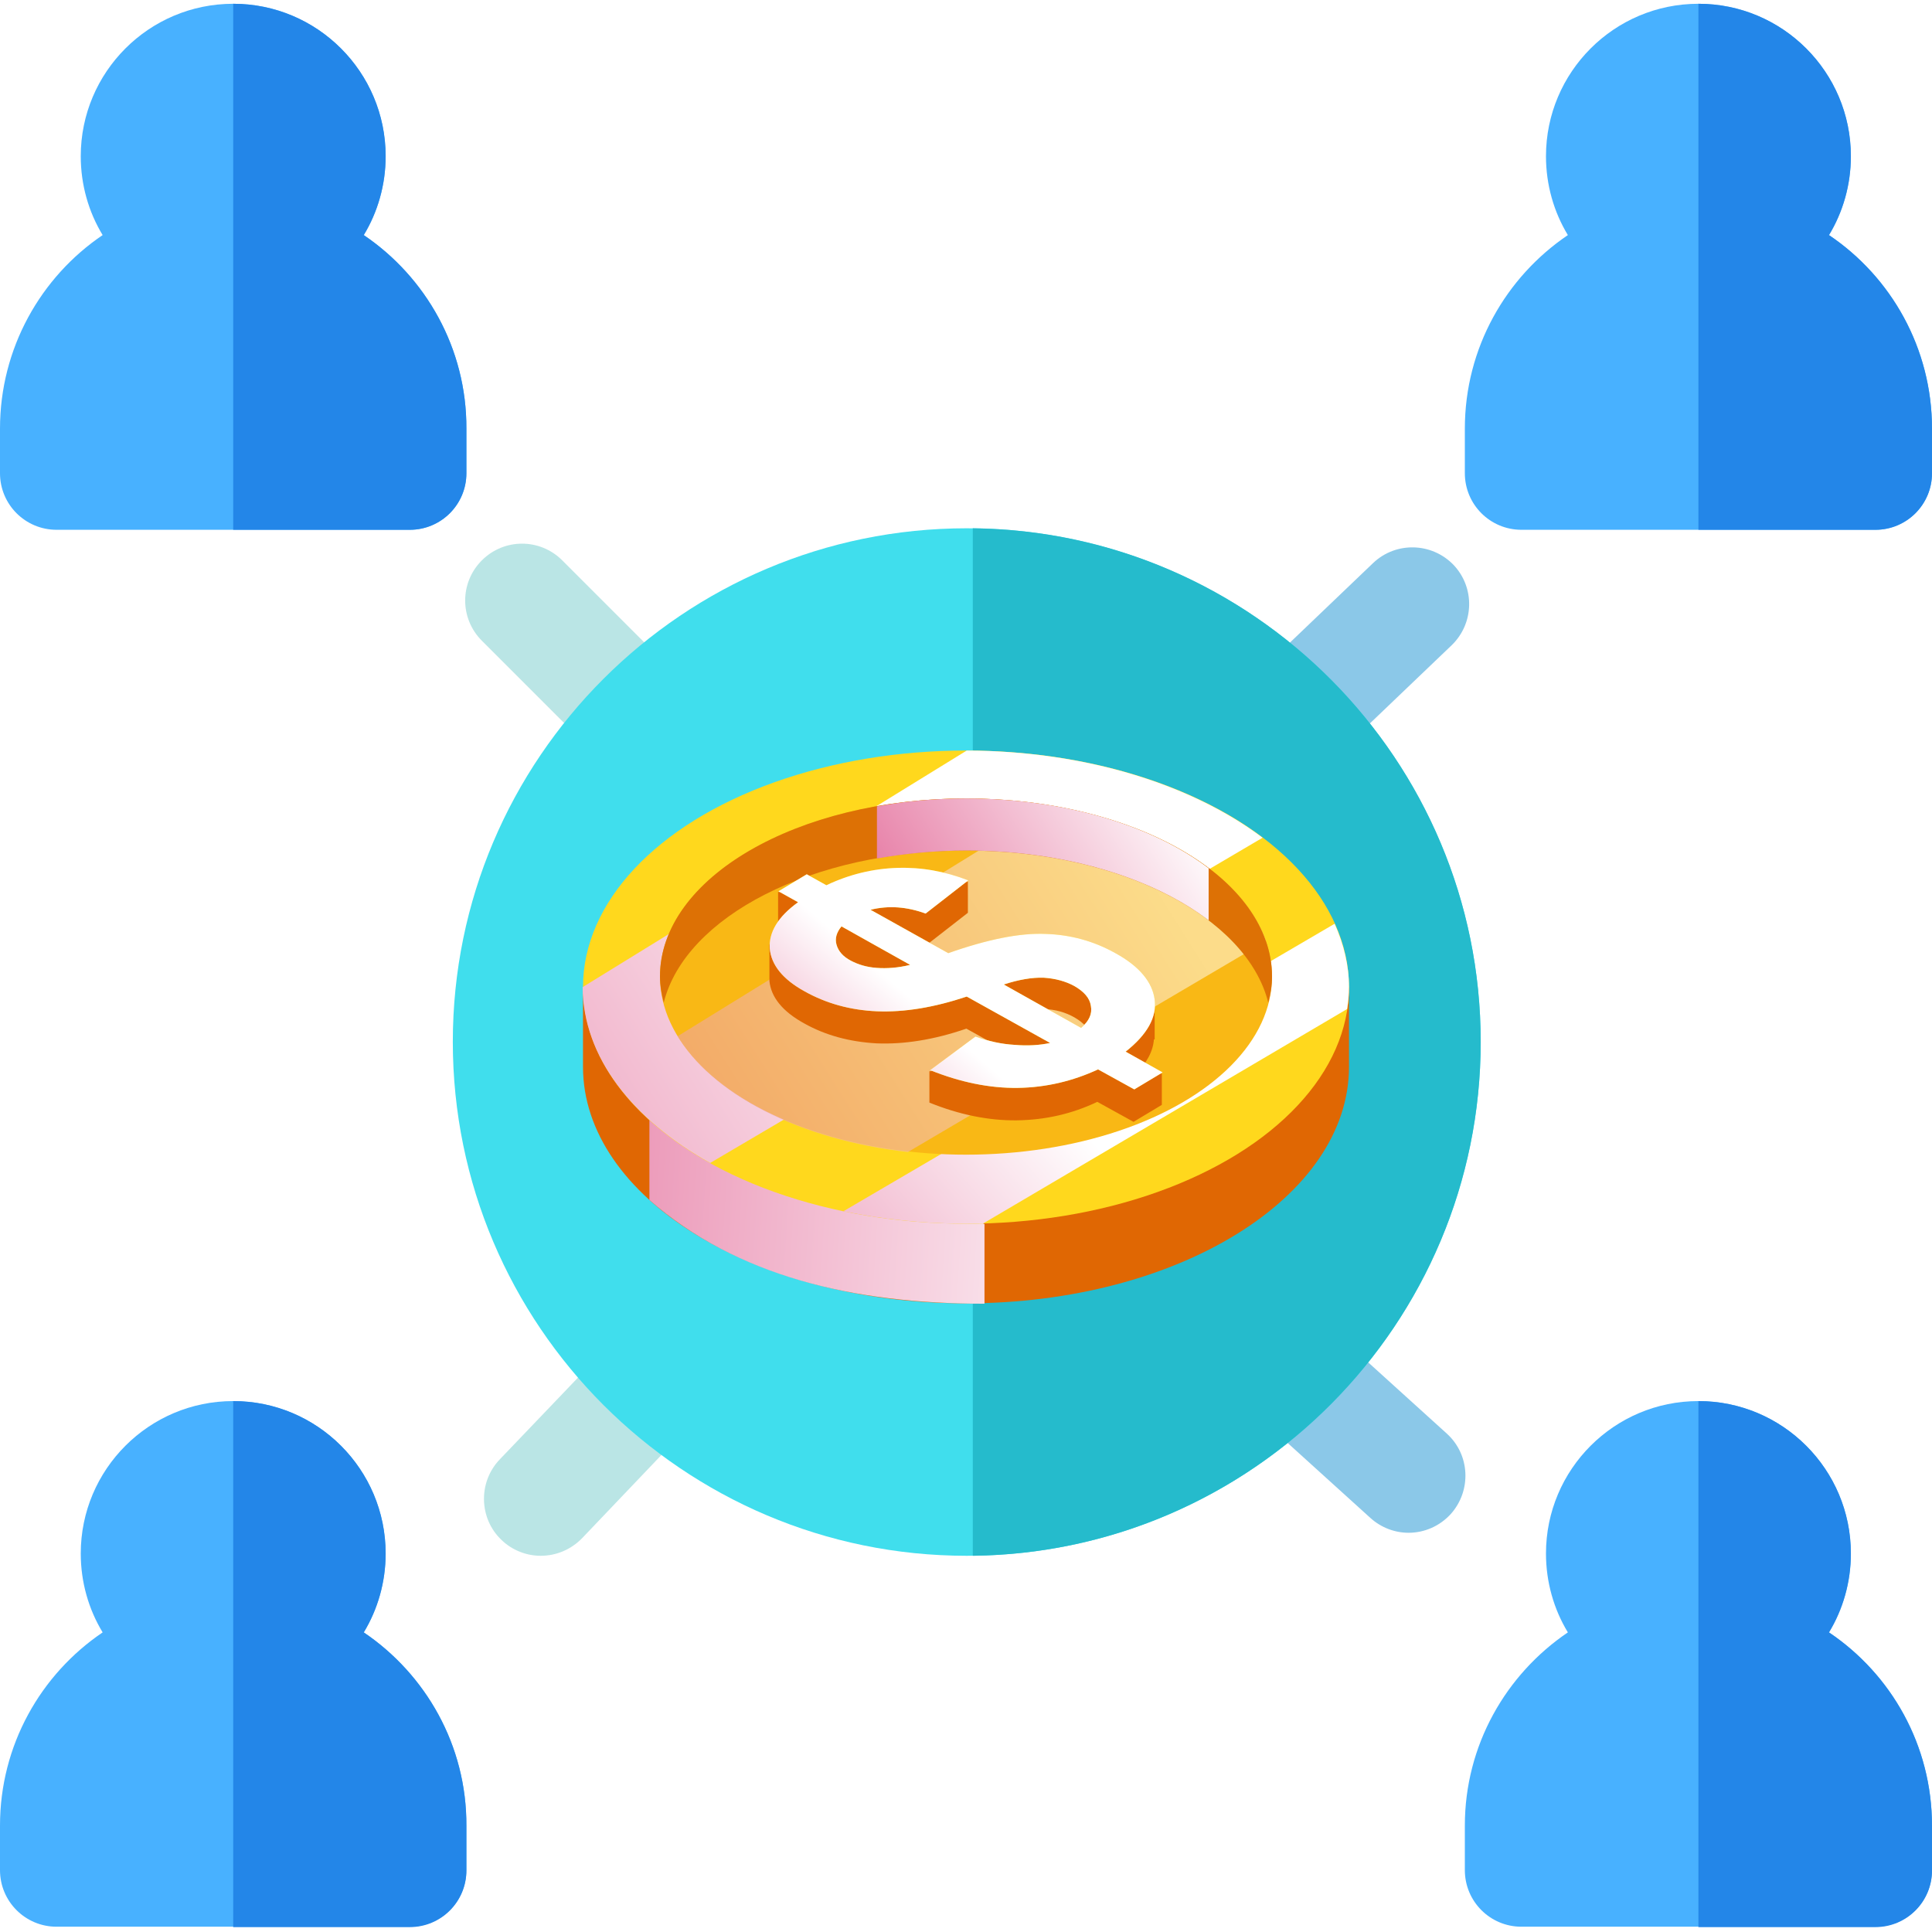 <?xml version="1.0" encoding="utf-8"?>
<!-- Generator: Adobe Illustrator 24.3.0, SVG Export Plug-In . SVG Version: 6.00 Build 0)  -->
<svg version="1.1" id="Layer_1" xmlns="http://www.w3.org/2000/svg" xmlns:xlink="http://www.w3.org/1999/xlink" x="0px" y="0px"
	 viewBox="0 0 512 512" style="enable-background:new 0 0 512 512;" xml:space="preserve">
<style type="text/css">
	.st0{fill:#8BC8E8;}
	.st1{fill:#BAE5E5;}
	.st2{fill:#40DEED;}
	.st3{fill:#25BBCC;}
	.st4{fill:#48B1FF;}
	.st5{fill:#2386E8;}
	.st6{fill:#E06703;}
	.st7{filter:url(#Adobe_OpacityMaskFilter);}
	.st8{filter:url(#Adobe_OpacityMaskFilter_1_);}
	.st9{mask:url(#XMLID_2_);fill:url(#XMLID_3_);}
	.st10{fill:url(#XMLID_4_);}
	.st11{fill:#FFD81D;}
	.st12{filter:url(#Adobe_OpacityMaskFilter_2_);}
	.st13{filter:url(#Adobe_OpacityMaskFilter_3_);}
	.st14{mask:url(#XMLID_6_);fill:url(#XMLID_7_);}
	.st15{fill:url(#XMLID_8_);}
	.st16{filter:url(#Adobe_OpacityMaskFilter_4_);}
	.st17{filter:url(#Adobe_OpacityMaskFilter_5_);}
	.st18{mask:url(#XMLID_13_);fill:url(#XMLID_14_);}
	.st19{fill:url(#XMLID_15_);}
	.st20{fill:#F9B815;}
	.st21{filter:url(#Adobe_OpacityMaskFilter_6_);}
	.st22{filter:url(#Adobe_OpacityMaskFilter_7_);}
	.st23{mask:url(#XMLID_16_);fill:url(#XMLID_17_);}
	.st24{opacity:0.5;fill:url(#XMLID_18_);}
	.st25{fill:#DD7105;}
	.st26{filter:url(#Adobe_OpacityMaskFilter_8_);}
	.st27{filter:url(#Adobe_OpacityMaskFilter_9_);}
	.st28{mask:url(#XMLID_19_);fill:url(#XMLID_20_);}
	.st29{fill:url(#XMLID_21_);}
	.st30{filter:url(#Adobe_OpacityMaskFilter_10_);}
	.st31{filter:url(#Adobe_OpacityMaskFilter_11_);}
	.st32{mask:url(#XMLID_22_);fill:url(#XMLID_23_);}
	.st33{fill:url(#XMLID_24_);}
</style>
<path class="st0" d="M373.3,406.2c-3.6,0-7.2-1.3-10.1-3.9l-31.9-28.9c-6.2-5.6-6.6-15.1-1.1-21.3c5.6-6.2,15.1-6.6,21.3-1.1
	l31.9,28.9c6.2,5.6,6.6,15.1,1.1,21.3C381.5,404.5,377.4,406.2,373.3,406.2z"/>
<path class="st1" d="M170.1,206c-3.9,0-7.7-1.5-10.6-4.4l-31.8-31.8c-5.9-5.9-5.9-15.4,0-21.3s15.4-5.9,21.3,0l31.8,31.8
	c5.9,5.9,5.9,15.4,0,21.3C177.8,204.6,173.9,206,170.1,206z"/>
<path class="st1" d="M143.3,412.3c-3.7,0-7.5-1.4-10.4-4.2c-6-5.7-6.2-15.3-0.5-21.3l30.8-32.2c5.7-6,15.3-6.2,21.3-0.5
	c6,5.7,6.2,15.3,0.5,21.3l-30.7,32.2C151.2,410.8,147.2,412.3,143.3,412.3z"/>
<path class="st0" d="M342.2,205.8c-4,0-7.9-1.6-10.9-4.6c-5.7-6-5.5-15.5,0.5-21.3l32.1-30.7c6-5.7,15.5-5.5,21.3,0.5
	c5.7,6,5.5,15.5-0.5,21.3l-32.1,30.7C349.7,204.5,345.9,205.8,342.2,205.8z"/>
<path class="st2" d="M256.2,140C181.1,140,120,201,120,276.1c0,75.1,61.1,136.2,136.2,136.2c75.1,0,136.2-61.1,136.2-136.2
	C392.4,201,331.3,140,256.2,140z"/>
<path class="st3" d="M257.8,140v272.3c74.4-0.9,134.6-61.6,134.6-136.2S332.2,140.8,257.8,140z"/>
<path class="st4" d="M96.4,62.3c3.7-6.1,5.8-13.3,5.8-20.9C102.2,19.1,84.1,1,61.8,1S21.4,19.1,21.4,41.4c0,7.6,2.1,14.8,5.8,20.9
	C10.8,73.4,0,92.3,0,113.6v11.8c0,8.3,6.7,15,15,15h93.6c8.3,0,15-6.7,15-15v-11.8C123.7,92.3,112.8,73.4,96.4,62.3z"/>
<path class="st5" d="M96.4,62.3c3.7-6.1,5.8-13.3,5.8-20.9C102.2,19.1,84.1,1,61.8,1v139.4h46.8c8.3,0,15-6.7,15-15v-11.8
	C123.7,92.3,112.8,73.4,96.4,62.3z"/>
<path class="st4" d="M484.7,62.3c3.7-6.1,5.8-13.3,5.8-20.9c0-22.3-18.1-40.4-40.4-40.4s-40.4,18.1-40.4,40.4
	c0,7.6,2.1,14.8,5.8,20.9c-16.4,11.1-27.3,29.9-27.3,51.3v11.8c0,8.3,6.7,15,15,15H497c8.3,0,15-6.7,15-15v-11.8
	C512,92.3,501.2,73.4,484.7,62.3z"/>
<path class="st5" d="M484.7,62.3c3.7-6.1,5.8-13.3,5.8-20.9c0-22.3-18.1-40.4-40.4-40.4v139.4H497c8.3,0,15-6.7,15-15v-11.8
	C512,92.3,501.2,73.4,484.7,62.3z"/>
<path class="st4" d="M484.7,432.6c3.7-6.1,5.8-13.3,5.8-20.9c0-22.3-18.1-40.4-40.4-40.4s-40.4,18.1-40.4,40.4
	c0,7.6,2.1,14.8,5.8,20.9c-16.4,11.1-27.3,29.9-27.3,51.2v11.8c0,8.3,6.7,15,15,15H497c8.3,0,15-6.7,15-15v-11.8
	C512,462.5,501.2,443.7,484.7,432.6z"/>
<path class="st5" d="M484.7,432.6c3.7-6.1,5.8-13.3,5.8-20.9c0-22.3-18.1-40.4-40.4-40.4v139.4H497c8.3,0,15-6.7,15-15v-11.8
	C512,462.5,501.2,443.7,484.7,432.6z"/>
<path class="st4" d="M96.4,432.6c3.7-6.1,5.8-13.3,5.8-20.9c0-22.3-18.1-40.4-40.4-40.4s-40.4,18.1-40.4,40.4
	c0,7.6,2.1,14.8,5.8,20.9C10.8,443.7,0,462.5,0,483.8v11.8c0,8.3,6.7,15,15,15h93.6c8.3,0,15-6.7,15-15v-11.8
	C123.7,462.5,112.8,443.7,96.4,432.6z"/>
<path class="st5" d="M96.4,432.6c3.7-6.1,5.8-13.3,5.8-20.9c0-22.3-18.1-40.4-40.4-40.4v139.4h46.8c8.3,0,15-6.7,15-15v-11.8
	C123.7,462.5,112.8,443.7,96.4,432.6z"/>
<g id="XMLID_467_">
	<g id="XMLID_873_">
		<path id="XMLID_888_" class="st6" d="M351.5,261.6C337.4,237.4,300,220,256,220c-44,0-81.4,17.4-95.5,41.6h-6v21.1
			c0,34.6,45.4,62.7,101.5,62.7c56.1,0,101.5-28.1,101.5-62.7v-21.1H351.5z"/>
		<defs>
			<filter id="Adobe_OpacityMaskFilter" filterUnits="userSpaceOnUse" x="172.1" y="282.8" width="88.8" height="62.7">
				<feFlood  style="flood-color:white;flood-opacity:1" result="back"/>
				<feBlend  in="SourceGraphic" in2="back" mode="normal"/>
			</filter>
		</defs>
		<mask maskUnits="userSpaceOnUse" x="172.1" y="282.8" width="88.8" height="62.7" id="XMLID_2_">
			<g id="XMLID_56_" class="st7">
				<defs>
					<filter id="Adobe_OpacityMaskFilter_1_" filterUnits="userSpaceOnUse" x="172.1" y="282.8" width="88.8" height="62.7">
						<feFlood  style="flood-color:white;flood-opacity:1" result="back"/>
						<feBlend  in="SourceGraphic" in2="back" mode="normal"/>
					</filter>
				</defs>
				<mask maskUnits="userSpaceOnUse" x="172.1" y="282.8" width="88.8" height="62.7" id="XMLID_2_">
					<g id="XMLID_92_" class="st8">
					</g>
				</mask>
				<linearGradient id="XMLID_3_" gradientUnits="userSpaceOnUse" x1="-31.175" y1="298.972" x2="308.957" y2="320.094">
					<stop  offset="0" style="stop-color:#000000"/>
					<stop  offset="1" style="stop-color:#FFFFFF"/>
				</linearGradient>
				<path id="XMLID_59_" class="st9" d="M172.1,282.8V318c23.1,20.2,53.9,27.5,88.8,27.5v-21.1L172.1,282.8z"/>
			</g>
		</mask>
		<linearGradient id="XMLID_4_" gradientUnits="userSpaceOnUse" x1="-31.175" y1="298.972" x2="308.957" y2="320.094">
			<stop  offset="0" style="stop-color:#D10B57"/>
			<stop  offset="1" style="stop-color:#FFFFFF"/>
		</linearGradient>
		<path id="XMLID_887_" class="st10" d="M172.1,282.8V318c23.1,20.2,53.9,27.5,88.8,27.5v-21.1L172.1,282.8z"/>
		<ellipse id="XMLID_886_" class="st11" cx="256" cy="261.6" rx="101.5" ry="62.7"/>
		<defs>
			<filter id="Adobe_OpacityMaskFilter_2_" filterUnits="userSpaceOnUse" x="154.5" y="198.9" width="180.1" height="109.3">
				<feFlood  style="flood-color:white;flood-opacity:1" result="back"/>
				<feBlend  in="SourceGraphic" in2="back" mode="normal"/>
			</filter>
		</defs>
		<mask maskUnits="userSpaceOnUse" x="154.5" y="198.9" width="180.1" height="109.3" id="XMLID_6_">
			<g id="XMLID_48_" class="st12">
				<defs>
					<filter id="Adobe_OpacityMaskFilter_3_" filterUnits="userSpaceOnUse" x="154.5" y="198.9" width="180.1" height="109.3">
						<feFlood  style="flood-color:white;flood-opacity:1" result="back"/>
						<feBlend  in="SourceGraphic" in2="back" mode="normal"/>
					</filter>
				</defs>
				<mask maskUnits="userSpaceOnUse" x="154.5" y="198.9" width="180.1" height="109.3" id="XMLID_6_">
					<g id="XMLID_87_" class="st13">
					</g>
				</mask>
				<linearGradient id="XMLID_7_" gradientUnits="userSpaceOnUse" x1="-61.753" y1="435.084" x2="255.406" y2="234.936">
					<stop  offset="0" style="stop-color:#000000"/>
					<stop  offset="1" style="stop-color:#FFFFFF"/>
				</linearGradient>
				<path id="XMLID_52_" class="st14" d="M188.2,308.2L334.6,222c-18.6-14-46.7-23-78.4-23.1l-101.8,62.7
					C154.5,280.1,167.6,296.7,188.2,308.2z"/>
			</g>
		</mask>
		<linearGradient id="XMLID_8_" gradientUnits="userSpaceOnUse" x1="-61.753" y1="435.084" x2="255.406" y2="234.936">
			<stop  offset="0" style="stop-color:#D10B57"/>
			<stop  offset="1" style="stop-color:#FFFFFF"/>
		</linearGradient>
		<path id="XMLID_885_" class="st15" d="M188.2,308.2L334.6,222c-18.6-14-46.7-23-78.4-23.1l-101.8,62.7
			C154.5,280.1,167.6,296.7,188.2,308.2z"/>
		<defs>
			<filter id="Adobe_OpacityMaskFilter_4_" filterUnits="userSpaceOnUse" x="223.5" y="244.8" width="134" height="79.5">
				<feFlood  style="flood-color:white;flood-opacity:1" result="back"/>
				<feBlend  in="SourceGraphic" in2="back" mode="normal"/>
			</filter>
		</defs>
		<mask maskUnits="userSpaceOnUse" x="223.5" y="244.8" width="134" height="79.5" id="XMLID_13_">
			<g id="XMLID_42_" class="st16">
				<defs>
					<filter id="Adobe_OpacityMaskFilter_5_" filterUnits="userSpaceOnUse" x="223.5" y="244.8" width="134" height="79.5">
						<feFlood  style="flood-color:white;flood-opacity:1" result="back"/>
						<feBlend  in="SourceGraphic" in2="back" mode="normal"/>
					</filter>
				</defs>
				<mask maskUnits="userSpaceOnUse" x="223.5" y="244.8" width="134" height="79.5" id="XMLID_13_">
					<g id="XMLID_82_" class="st17">
					</g>
				</mask>
				<linearGradient id="XMLID_14_" gradientUnits="userSpaceOnUse" x1="113.478" y1="448.894" x2="285.914" y2="298.012">
					<stop  offset="0" style="stop-color:#000000"/>
					<stop  offset="1" style="stop-color:#FFFFFF"/>
				</linearGradient>
				<path id="XMLID_45_" class="st18" d="M256,324.3c1.6,0,3.1-0.1,4.6-0.1l96.4-56.8c0.3-1.9,0.5-3.9,0.5-5.8
					c0-5.8-1.4-11.4-3.8-16.8c-44.1,25.8-93.7,54.8-130.2,76.2C233.7,323.1,244.6,324.3,256,324.3z"/>
			</g>
		</mask>
		<linearGradient id="XMLID_15_" gradientUnits="userSpaceOnUse" x1="113.478" y1="448.894" x2="285.914" y2="298.012">
			<stop  offset="0" style="stop-color:#D10B57"/>
			<stop  offset="1" style="stop-color:#FFFFFF"/>
		</linearGradient>
		<path id="XMLID_884_" class="st19" d="M256,324.3c1.6,0,3.1-0.1,4.6-0.1l96.4-56.8c0.3-1.9,0.5-3.9,0.5-5.8
			c0-5.8-1.4-11.4-3.8-16.8c-44.1,25.8-93.7,54.8-130.2,76.2C233.7,323.1,244.6,324.3,256,324.3z"/>
		<ellipse id="XMLID_883_" class="st20" cx="256" cy="258.8" rx="81.1" ry="47.2"/>
		<defs>
			<filter id="Adobe_OpacityMaskFilter_6_" filterUnits="userSpaceOnUse" x="179.6" y="217.9" width="155.9" height="87.3">
				<feFlood  style="flood-color:white;flood-opacity:1" result="back"/>
				<feBlend  in="SourceGraphic" in2="back" mode="normal"/>
			</filter>
		</defs>
		<mask maskUnits="userSpaceOnUse" x="179.6" y="217.9" width="155.9" height="87.3" id="XMLID_16_">
			<g id="XMLID_36_" class="st21">
				<defs>
					<filter id="Adobe_OpacityMaskFilter_7_" filterUnits="userSpaceOnUse" x="179.6" y="217.9" width="155.9" height="87.3">
						<feFlood  style="flood-color:white;flood-opacity:1" result="back"/>
						<feBlend  in="SourceGraphic" in2="back" mode="normal"/>
					</filter>
				</defs>
				<mask maskUnits="userSpaceOnUse" x="179.6" y="217.9" width="155.9" height="87.3" id="XMLID_16_">
					<g id="XMLID_77_" class="st22">
					</g>
				</mask>
				<linearGradient id="XMLID_17_" gradientUnits="userSpaceOnUse" x1="27.443" y1="407.168" x2="304.261" y2="232.477">
					<stop  offset="0" style="stop-color:#000000"/>
					<stop  offset="1" style="stop-color:#FFFFFF"/>
				</linearGradient>
				<path id="XMLID_38_" class="st23" d="M240.6,305.3l94.9-55.9c-4-11.2-14.8-20.9-29.8-27.7c-10.7-2.4-22.2-3.7-34.3-3.7
					l-91.8,56.6C189,290.2,212.1,302.1,240.6,305.3z"/>
			</g>
		</mask>
		<linearGradient id="XMLID_18_" gradientUnits="userSpaceOnUse" x1="27.443" y1="407.168" x2="304.261" y2="232.477">
			<stop  offset="0" style="stop-color:#D10B57"/>
			<stop  offset="1" style="stop-color:#FFFFFF"/>
		</linearGradient>
		<path id="XMLID_880_" class="st24" d="M240.6,305.3l94.9-55.9c-4-11.2-14.8-20.9-29.8-27.7c-10.7-2.4-22.2-3.7-34.3-3.7
			l-91.8,56.6C189,290.2,212.1,302.1,240.6,305.3z"/>
		<path id="XMLID_876_" class="st25" d="M256,211.6c-44.8,0-81.1,21.1-81.1,47.2c0,2.3,0.4,4.6,1,6.9c5.7-22.8,39.4-40.3,80.1-40.3
			c40.7,0,74.4,17.5,80.1,40.3c0.6-2.2,1-4.5,1-6.9C337.1,232.7,300.8,211.6,256,211.6z"/>
		<defs>
			<filter id="Adobe_OpacityMaskFilter_8_" filterUnits="userSpaceOnUse" x="232.4" y="211.6" width="88" height="32.3">
				<feFlood  style="flood-color:white;flood-opacity:1" result="back"/>
				<feBlend  in="SourceGraphic" in2="back" mode="normal"/>
			</filter>
		</defs>
		<mask maskUnits="userSpaceOnUse" x="232.4" y="211.6" width="88" height="32.3" id="XMLID_19_">
			<g id="XMLID_29_" class="st26">
				<defs>
					<filter id="Adobe_OpacityMaskFilter_9_" filterUnits="userSpaceOnUse" x="232.4" y="211.6" width="88" height="32.3">
						<feFlood  style="flood-color:white;flood-opacity:1" result="back"/>
						<feBlend  in="SourceGraphic" in2="back" mode="normal"/>
					</filter>
				</defs>
				<mask maskUnits="userSpaceOnUse" x="232.4" y="211.6" width="88" height="32.3" id="XMLID_19_">
					<g id="XMLID_72_" class="st27">
					</g>
				</mask>
				<linearGradient id="XMLID_20_" gradientUnits="userSpaceOnUse" x1="182.137" y1="288.273" x2="310.885" y2="207.024">
					<stop  offset="0" style="stop-color:#000000"/>
					<stop  offset="1" style="stop-color:#FFFFFF"/>
				</linearGradient>
				<path id="XMLID_32_" class="st28" d="M256.1,211.6c-8.2,0-16.2,0.7-23.7,2.1v13.8c7.5-1.3,15.4-2.1,23.7-2.1
					c26.2,0,49.5,7.3,64.2,18.5l0,0v-13.8C305.6,218.9,282.4,211.6,256.1,211.6z"/>
			</g>
		</mask>
		<linearGradient id="XMLID_21_" gradientUnits="userSpaceOnUse" x1="182.137" y1="288.273" x2="310.885" y2="207.024">
			<stop  offset="0" style="stop-color:#D10B57"/>
			<stop  offset="1" style="stop-color:#FFFFFF"/>
		</linearGradient>
		<path id="XMLID_875_" class="st29" d="M256.1,211.6c-8.2,0-16.2,0.7-23.7,2.1v13.8c7.5-1.3,15.4-2.1,23.7-2.1
			c26.2,0,49.5,7.3,64.2,18.5l0,0v-13.8C305.6,218.9,282.4,211.6,256.1,211.6z"/>
	</g>
	<g id="XMLID_469_">
		<path id="XMLID_505_" class="st6" d="M300.9,284.7c3.1-3.1,4.7-6.2,4.9-9.3c0,0,0.2,0.1,0.2,0.1v-9l-6.2-2.5
			c-1.2-1-2.7-1.9-4.3-2.8c-5.7-3.2-11.8-4.9-18.5-5.1c-6.6-0.2-15.2,1.5-25.8,5.1l-20.6-11.5c4.8-1.2,9.7-0.8,14.6,1l11.3-8.8v-8.3
			l-14.5,5l0.1,0.1c-1.4-0.1-2.9-0.1-4.4-0.1c-6.4,0.2-12.6,1.7-18.8,4.6l-2.7-1.5l1-0.8v-3.9l-11-0.6v13.1l3.6-2.8l1.6,0.9
			c-1.7,1.2-3,2.5-4.1,3.8c-1.9-0.6-3.4-1.1-3.4-1.1l0,9.6c0.4,4.3,3.4,8.1,9.2,11.3c5.7,3.2,12.1,4.9,19.2,5.3
			c7.1,0.3,15.1-0.9,23.8-3.9l22.1,12.3c-2.8,0.6-5.9,0.8-9.5,0.6c-2.3-0.1-4.5-0.6-6.6-1.1l0.5-1.8l-16.3,1.3v8.3
			c7.9,3.2,15.7,4.8,23.2,4.7c7.5-0.1,14.6-1.7,21.3-4.9l9.6,5.3l7.5-4.5v-8.3L300.9,284.7z M232.3,264.9c-2.7-0.2-5-0.9-6.8-1.9
			c-2-1.1-3.3-2.5-3.8-4.2c-0.5-1.7-0.1-3.3,1.3-4.9l18.2,10.2C238,264.8,235,265.1,232.3,264.9z M286.5,280.7L266,269.2
			c4-1.3,7.5-1.9,10.6-1.8c3.1,0.1,5.8,0.9,8.1,2.2c2.6,1.5,4.1,3.2,4.4,5.3C289.5,276.9,288.6,278.9,286.5,280.7z"/>
		<g id="XMLID_878_">
			<path id="XMLID_500_" class="st11" d="M278.3,276.4l-22.1-12.3c-8.7,2.9-16.6,4.2-23.8,3.9c-7.1-0.3-13.5-2.1-19.2-5.3
				c-5.8-3.2-8.8-7-9.2-11.3c-0.3-4.3,2.1-8.4,7.5-12.3l-5.2-2.9l7.5-4.5l5.2,2.9c6.1-2.9,12.4-4.4,18.8-4.6
				c6.4-0.2,12.6,0.9,18.8,3.3l-11.3,8.8c-4.9-1.8-9.8-2.2-14.6-1l20.6,11.5c10.5-3.7,19.1-5.4,25.8-5.1c6.6,0.2,12.8,1.9,18.5,5.1
				c6.4,3.5,9.8,7.7,10.4,12.3c0.6,4.7-2,9.3-7.7,13.8l9.8,5.5l-7.5,4.5l-9.6-5.3c-6.7,3.1-13.8,4.8-21.3,4.9
				c-7.5,0.1-15.2-1.5-23.2-4.7l12-8.9c3.4,1.2,6.8,2,10.4,2.2C272.3,277.2,275.5,277,278.3,276.4z M223,245.5
				c-1.3,1.6-1.8,3.2-1.3,4.9c0.5,1.7,1.7,3.1,3.8,4.2c1.9,1,4.1,1.7,6.8,1.9c2.7,0.2,5.7,0,8.9-0.8L223,245.5z M286.5,272.4
				c2.1-1.8,3-3.7,2.6-5.8c-0.3-2.1-1.8-3.8-4.4-5.3c-2.4-1.3-5.1-2-8.1-2.2c-3.1-0.1-6.6,0.5-10.6,1.8L286.5,272.4z"/>
		</g>
		<g id="XMLID_487_">
			<defs>
				<filter id="Adobe_OpacityMaskFilter_10_" filterUnits="userSpaceOnUse" x="204" y="230.1" width="103.9" height="58.8">
					<feFlood  style="flood-color:white;flood-opacity:1" result="back"/>
					<feBlend  in="SourceGraphic" in2="back" mode="normal"/>
				</filter>
			</defs>
			<mask maskUnits="userSpaceOnUse" x="204" y="230.1" width="103.9" height="58.8" id="XMLID_22_">
				<g id="XMLID_5_" class="st30">
					<defs>
						<filter id="Adobe_OpacityMaskFilter_11_" filterUnits="userSpaceOnUse" x="204" y="230.1" width="103.9" height="58.8">
							<feFlood  style="flood-color:white;flood-opacity:1" result="back"/>
							<feBlend  in="SourceGraphic" in2="back" mode="normal"/>
						</filter>
					</defs>
					<mask maskUnits="userSpaceOnUse" x="204" y="230.1" width="103.9" height="58.8" id="XMLID_22_">
						<g id="XMLID_64_" class="st31">
						</g>
					</mask>
					<linearGradient id="XMLID_23_" gradientUnits="userSpaceOnUse" x1="175.366" y1="354.156" x2="248.241" y2="270.505">
						<stop  offset="0" style="stop-color:#000000"/>
						<stop  offset="1" style="stop-color:#FFFFFF"/>
					</linearGradient>
					<path id="XMLID_9_" class="st32" d="M278.3,276.4l-22.1-12.3c-8.7,2.9-16.6,4.2-23.8,3.9c-7.1-0.3-13.5-2.1-19.2-5.3
						c-5.8-3.2-8.8-7-9.2-11.3c-0.3-4.3,2.1-8.4,7.5-12.3l-5.2-2.9l7.5-4.5l5.2,2.9c6.1-2.9,12.4-4.4,18.8-4.6
						c6.4-0.2,12.6,0.9,18.8,3.3l-11.3,8.8c-4.9-1.8-9.8-2.2-14.6-1l20.6,11.5c10.5-3.7,19.1-5.4,25.8-5.1
						c6.6,0.2,12.8,1.9,18.5,5.1c6.4,3.5,9.8,7.7,10.4,12.3c0.6,4.7-2,9.3-7.7,13.8l9.8,5.5l-7.5,4.5l-9.6-5.3
						c-6.7,3.1-13.8,4.8-21.3,4.9c-7.5,0.1-15.2-1.5-23.2-4.7l12-8.9c3.4,1.2,6.8,2,10.4,2.2C272.3,277.2,275.5,277,278.3,276.4z
						 M223,245.5c-1.3,1.6-1.8,3.2-1.3,4.9c0.5,1.7,1.7,3.1,3.8,4.2c1.9,1,4.1,1.7,6.8,1.9c2.7,0.2,5.7,0,8.9-0.8L223,245.5z
						 M286.5,272.4c2.1-1.8,3-3.7,2.6-5.8c-0.3-2.1-1.8-3.8-4.4-5.3c-2.4-1.3-5.1-2-8.1-2.2c-3.1-0.1-6.6,0.5-10.6,1.8L286.5,272.4z
						"/>
				</g>
			</mask>
			<linearGradient id="XMLID_24_" gradientUnits="userSpaceOnUse" x1="175.366" y1="354.156" x2="248.241" y2="270.505">
				<stop  offset="0" style="stop-color:#D10B57"/>
				<stop  offset="1" style="stop-color:#FFFFFF"/>
			</linearGradient>
			<path id="XMLID_488_" class="st33" d="M278.3,276.4l-22.1-12.3c-8.7,2.9-16.6,4.2-23.8,3.9c-7.1-0.3-13.5-2.1-19.2-5.3
				c-5.8-3.2-8.8-7-9.2-11.3c-0.3-4.3,2.1-8.4,7.5-12.3l-5.2-2.9l7.5-4.5l5.2,2.9c6.1-2.9,12.4-4.4,18.8-4.6
				c6.4-0.2,12.6,0.9,18.8,3.3l-11.3,8.8c-4.9-1.8-9.8-2.2-14.6-1l20.6,11.5c10.5-3.7,19.1-5.4,25.8-5.1c6.6,0.2,12.8,1.9,18.5,5.1
				c6.4,3.5,9.8,7.7,10.4,12.3c0.6,4.7-2,9.3-7.7,13.8l9.8,5.5l-7.5,4.5l-9.6-5.3c-6.7,3.1-13.8,4.8-21.3,4.9
				c-7.5,0.1-15.2-1.5-23.2-4.7l12-8.9c3.4,1.2,6.8,2,10.4,2.2C272.3,277.2,275.5,277,278.3,276.4z M223,245.5
				c-1.3,1.6-1.8,3.2-1.3,4.9c0.5,1.7,1.7,3.1,3.8,4.2c1.9,1,4.1,1.7,6.8,1.9c2.7,0.2,5.7,0,8.9-0.8L223,245.5z M286.5,272.4
				c2.1-1.8,3-3.7,2.6-5.8c-0.3-2.1-1.8-3.8-4.4-5.3c-2.4-1.3-5.1-2-8.1-2.2c-3.1-0.1-6.6,0.5-10.6,1.8L286.5,272.4z"/>
		</g>
	</g>
</g>
</svg>
